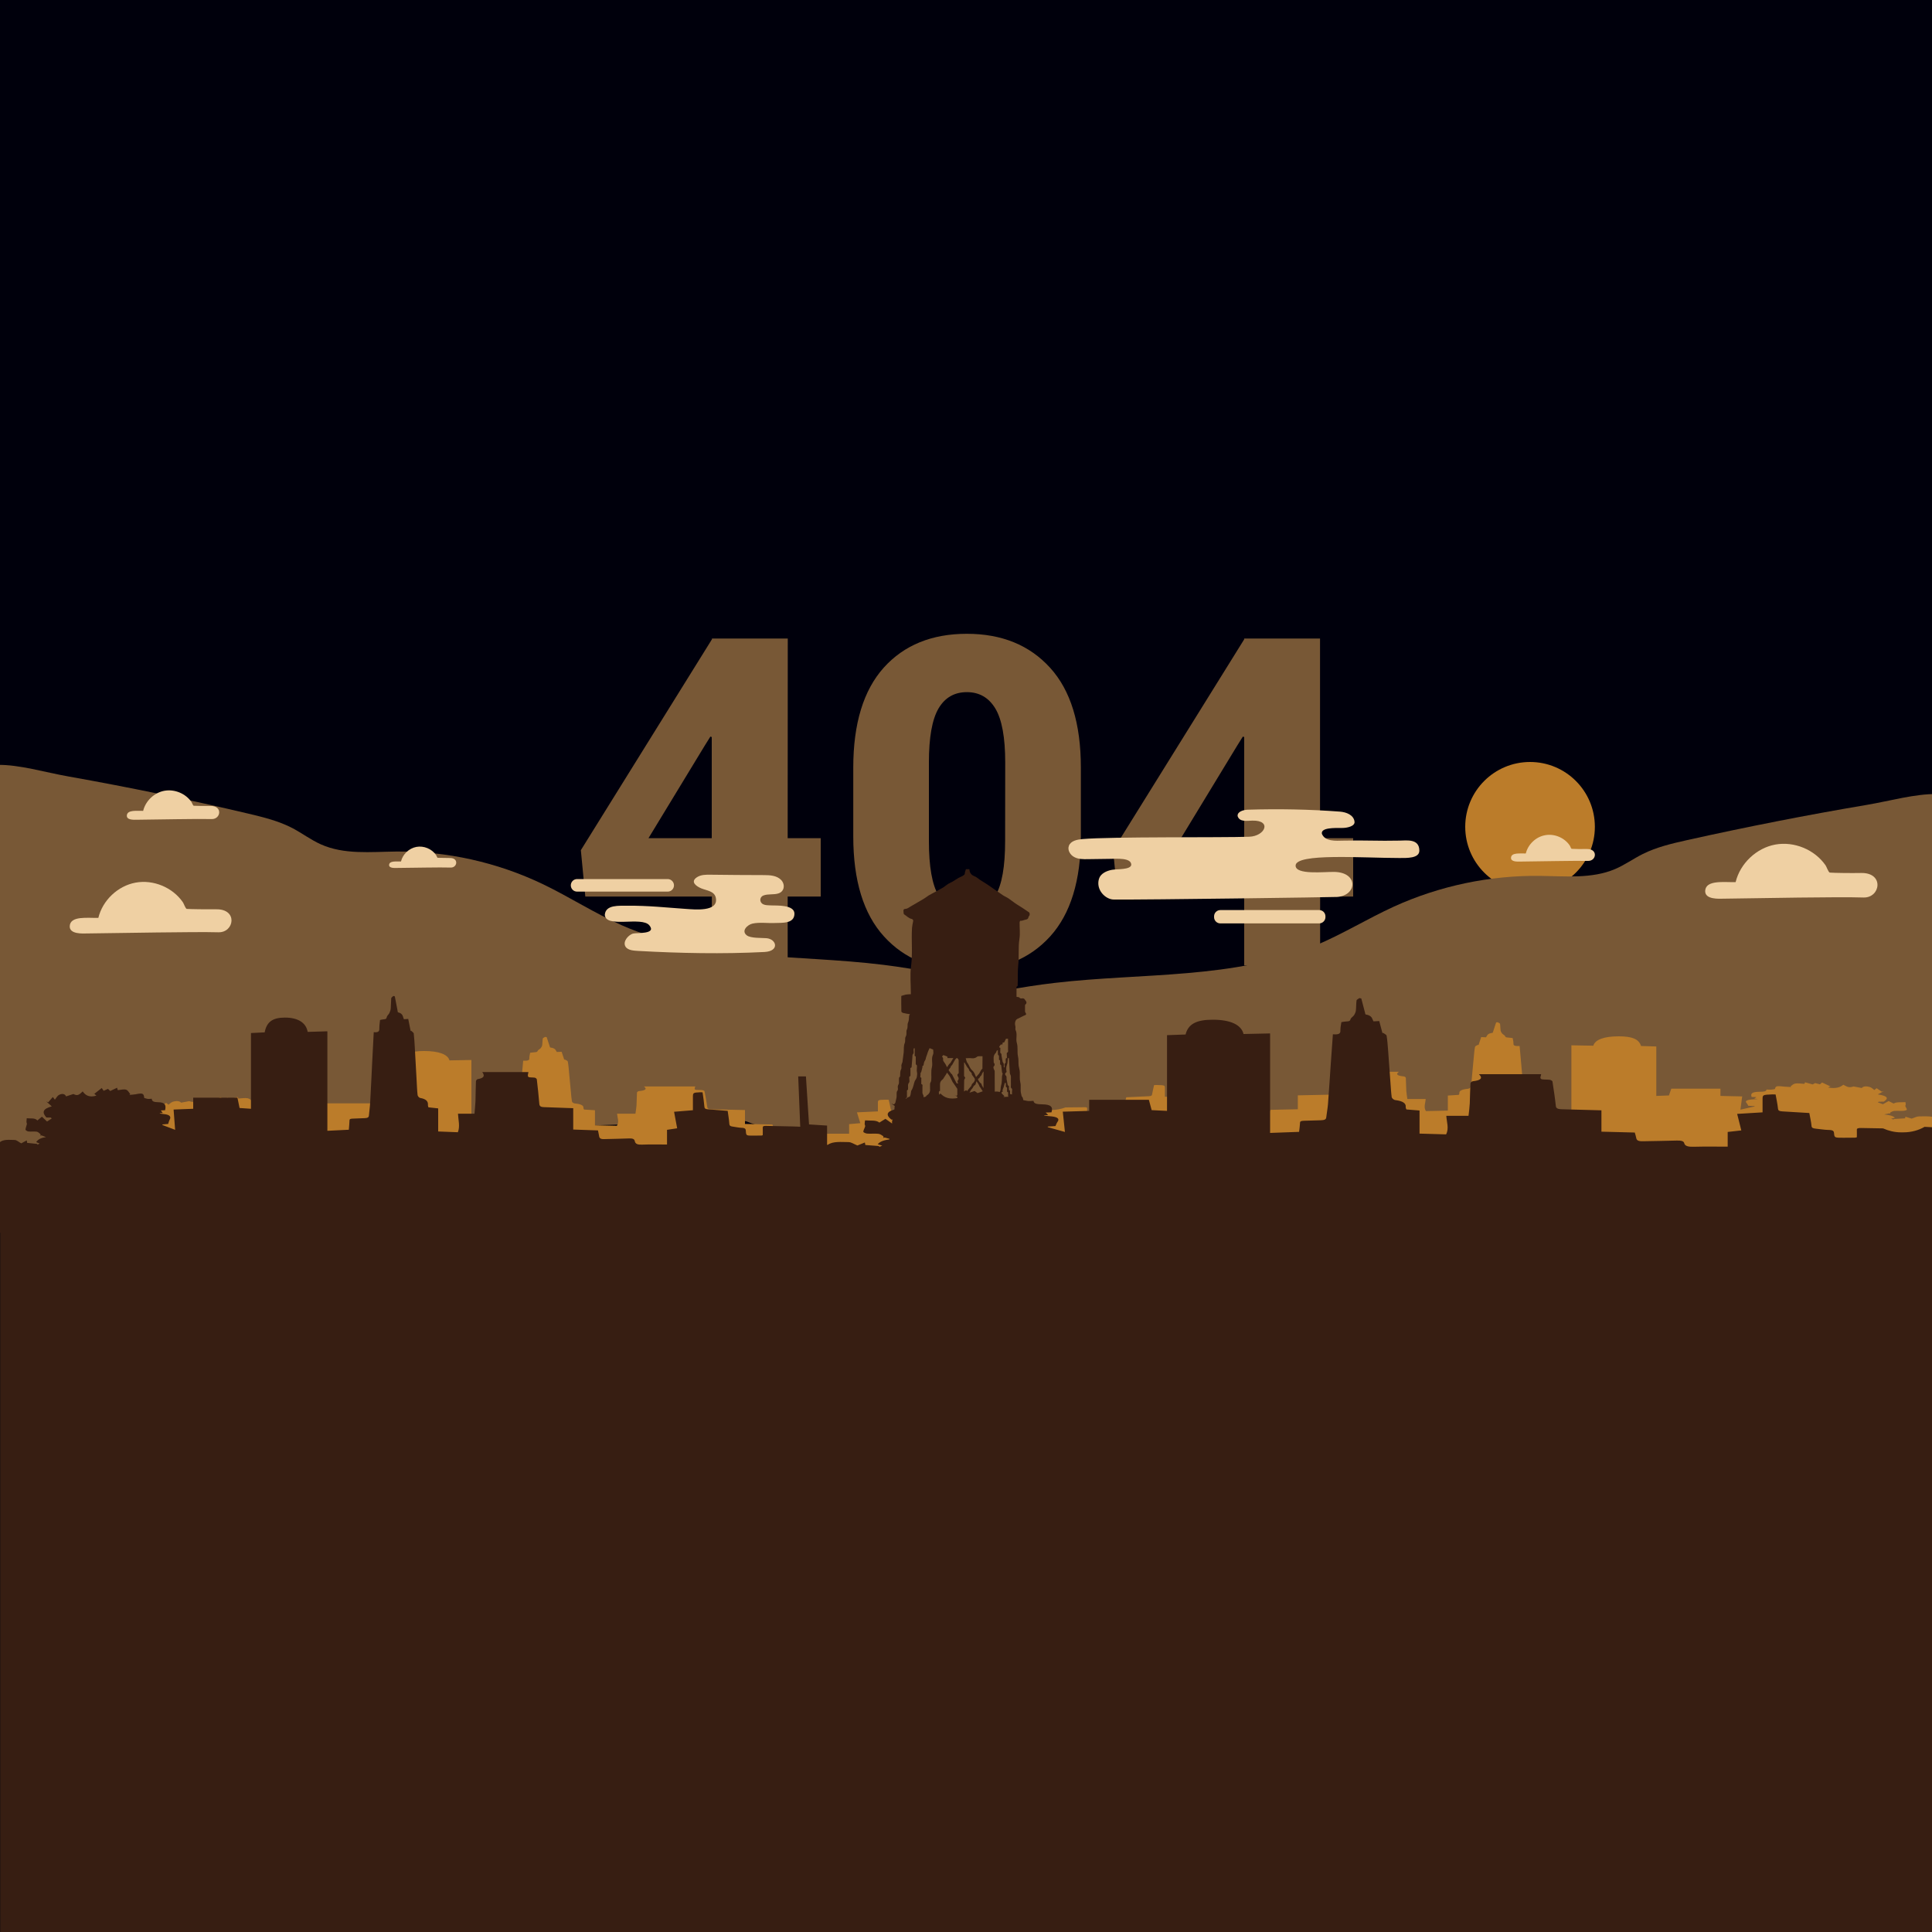 <?xml version="1.0" encoding="utf-8"?>
<!-- Generator: Adobe Illustrator 23.1.1, SVG Export Plug-In . SVG Version: 6.00 Build 0)  -->
<svg version="1.1" id="Layer_1" 
	xmlns="http://www.w3.org/2000/svg" 
	xmlns:xlink="http://www.w3.org/1999/xlink" x="0px" y="0px" viewBox="0 0 2000 2000" style="enable-background:new 0 0 2000 2000;" xml:space="preserve">
	<style type="text/css">
	.st0{fill:#C8AE7E;}
	.st1{fill:url(#sky_1_);}
	.st2{fill:#BB7C2A;}
	.st3{fill:#785836;}
	.st4{fill:#EFD0A3;}
	.st5{fill:#371E12;}
	</style>
	<g id="Sky">
		<rect x="0" y="-2.4" class="st0" width="2000.6" height="1252.2"/>
		<svg xmlns="http://www.w3.org/2000/svg" width="100%" height="100%">
			<linearGradient id="skyGradient" x1="0%" y1="0%" x2="0%" y2="100%">
				<stop stop-color="rgb(0,0,12)" offset="0%" id="zenith">
					<animate attributeName="stop-color" dur="60s" values="rgba(0,0,12,0);rgba(2,1,17,0);rgba(2,1,17,0);rgba(2,1,17,0);rgba(32,32,44,0.5);rgba(64,64,92,.8);rgb(74,73,105);rgb(117,122,191);rgb(130,173,219);rgb(148,197,248);rgb(183,234,255);rgb(144,223,254);rgb(87,193,235);rgb(45,145,194);rgb(36,115,171);rgb(30,82,142);rgb(30,82,142);rgb(21,66,119);rgba(22,60,82,0.8);rgba(7,27,38,.5);rgba(1,10,16,.3);rgba(9,4,1,0);rgba(0,0,12,0);rgba(0,0,12,0)" repeatCount="indefinite" />
					<animate attributeName="offset" dur="60s" values="0;.85;.6;.1;0;0;0;0;0;.01;0;0;0;0;0;0;0;0;0;0;.3,.5,.8,0" repeatCount="indefinite" />
				</stop>

				<stop stop-color="rgb(0,0,12)" offset="100%" id="horizon">
					<animate attributeName="stop-color" dur="60s" values="rgba(0,0,12,0);rgba(25,22,33,.3);rgba(32,32,44,.8);rgb(58,58,82);rgb(81,81,117);rgb(138,118,171);rgb(205,130,160);rgb(234,176,209);rgb(235,178,177);rgb(177,181,234);rgb(148,223,255);rgb(103,209,251);rgb(56,163,209);rgb(36,111,168);rgb(30,82,142);rgb(91,121,131);rgb(157,166,113);rgb(233,206,93);rgb(178,99,57);rgb(47,17,7);rgb(36,14,3);rgb(47,17,7);rgba(75,29,6,.4);rgba(21,8,0,0);rgba(0,0,12,0)" repeatCount="indefinite" />
				</stop>
			</linearGradient>
			<rect id="sky" x="0" y="0" width="100%" height="100%" style="fill:url(#skyGradient)" />
		</svg>
	</g>
	<g id="Sun">
		<circle class="st2" cx="1583.9" cy="855.9" r="67.1"/>

		<animateTransform accumulate="none" additive="replace" attributeName="transform" attributeType="xml" calcMode="linear" dur="40s" fill="remove" from="0 1000 1000" repeatCount="indefinite" restart="always" to="360 1000 1000" type="rotate">
		</animateTransform>
	</g>
	<g id="City">
		<path class="st3" d="M914.5,998.8c-91-11.2-186.4-3.8-270.7-40.9c-28.2-12.4-54.2-29.4-82-42.7c-47.2-22.6-99.4-34.2-151.6-33.7
		c-26.4,0.3-54,3.4-78.2-7.5c-10.2-4.6-19.2-11.4-29-16.6c-14.3-7.5-30.2-11.4-45.8-15.1c-61.8-14.6-123.9-27.4-186.3-38.5
		c-24.9-4.4-50.9-12.4-73.6-12l1.1,396.8c5.5,0.8,34.9-3.6,63.5-4.5c764.6-24.8,717.1-31.3,1086.7-18
		c69.9,2.5,117.6-29.6,179.2-63.5C1187.7,1079,1055.5,1016.2,914.5,998.8z"/>
		<path class="st3" d="M1091.8,1017.5c90.6-10.6,185.6-3.6,269.6-38.6c28.1-11.7,54-27.8,81.6-40.4c47-21.4,99-32.4,150.9-31.8
		c26.3,0.3,53.8,3.2,77.9-7c10.1-4.3,19.1-10.8,28.9-15.7c14.3-7.1,30-10.8,45.7-14.3c61.5-13.7,123.4-25.9,185.6-36.4
		c24.8-4.2,50.6-11.7,73.3-11.3l-1.1,374.9c-5.5,0.8-34.8-3.4-63.3-4.3c-761.4-23.4-714.1-29.6-1082.1-17
		c-69.6,2.4-117.1-28-178.5-60C819.8,1093.2,951.5,1033.9,1091.8,1017.5z"/>
		<g>
			<g>
				<path class="st3" d="M815.4,867.7h34.2v60.4h-34.2v71.3h-78.5v-71.3h-131l-4.6-48L737,661.8V661h78.5L815.4,867.7L815.4,867.7z
				 M671.3,867.7h65.5V763l-1.4-0.5l-6,9.6L671.3,867.7z"/>
				<path class="st3" d="M1118.9,865.8c0,45.7-10.6,80.2-31.8,103.6c-21.2,23.3-49.8,35-85.8,35c-36.2,0-65-11.6-86.2-35
				c-21.2-23.3-31.8-57.8-31.8-103.6v-71.1c0-45.7,10.6-80.2,31.6-103.6c21-23.3,49.7-35,86-35c36.1,0,64.8,11.7,86.1,35.1
				c21.3,23.4,31.9,57.8,31.9,103.4L1118.9,865.8L1118.9,865.8z M1040.6,789.3c0-25.8-3.4-44.4-10.2-55.8c-6.8-11.3-16.6-17-29.5-17
				c-13,0-22.8,5.7-29.4,17c-6.6,11.3-9.9,29.9-9.9,55.8v81.4c0,26.3,3.3,45.2,10,56.4c6.7,11.2,16.6,16.8,29.7,16.8
				c12.8,0,22.6-5.6,29.2-16.8c6.7-11.2,10-30.1,10-56.4L1040.6,789.3L1040.6,789.3z"/>
				<path class="st3" d="M1366.6,867.7h34.2v60.4h-34.2v71.3H1288v-71.3h-131.1l-4.6-48L1288,661.8V661h78.5V867.7z M1222.5,867.7
				h65.5V763l-1.4-0.5l-6,9.6L1222.5,867.7z"/>
			</g>
		</g>
		<g>
			<g>
				<path class="st2" d="M2004.3,1157.5c-4.6-2.5-11.7-1.8-17.8-1.8c-2.4,0-4.7,1.4-7.6,2.3c-1.9-0.6-3.9-1.3-6.4-2
				c-0.2,0.7-0.3,1.3-0.4,1.7c-4.2,0.3-8,0.5-11.8,0.7c0,0.2,0,0.4,0.1,0.6c-0.8-0.3-1.6-0.5-2.7-0.9c1.4-0.3,2.5-0.6,3.9-1
				c-1.9-1.9-5.5-2.9-11.2-3.4c1.8-0.4,3.6-0.8,5.4-1.2c0.3,0.1,0.6,0.3,0.9,0.4c0.1-0.5-0.2-1,0.4-1.4c1.1-0.6,2.5-1.4,4.1-1.5
				c3.1-0.2,6.4,0.1,9.5-0.1c1.3-0.1,3.3-0.8,3.3-1.2c-0.1-1.2-1.2-2.4-1.6-3.7c-0.2-0.5,0.4-1.1,0.4-1.6c0-0.8-0.2-1.6-0.3-2.5
				c-4.6,0.4-9.4-0.4-12.2,1.5c-1.7-0.9-3.3-1.7-5.2-2.6c-1.8,1-3.5,2-5.9,3.3c-1.9-0.7-3.6-1.4-5.3-2c0.3-0.2,0.6-0.4,0.9-0.6
				c1.7,0,3.4-0.1,5.3-0.1c5.5-3.6,3.8-5.9-6.2-7.5c2.1-1.1,4.2-2.2,6.3-3.4l-2.2,0.6c-1.7-1.1-3.4-2.3-5.3-3.6
				c-1,0.8-1.7,1.3-2.4,1.9c-1.7-1.2-2.6-2.5-4.9-3.2c-2.7-0.8-6.6-1-8.1,1.1c-2.9-0.5-5.5-1-8.4-1.6c-4.2,1.3-5.9,1-10.7-1.8
				c-3.1,2.6-7.4,4.3-15.8,2.9c1.6-0.8,2.8-1.4,3.9-2c-0.6,0.2-1.1,0.5-1.7,0.7c-2.9-1.3-5.8-2.7-8.4-3.9c-0.3,0.3-1.1,1-2.2,1.9
				c-1.8-0.5-3.3-0.9-5-1.3c-0.7,0.4-1.5,0.8-2.5,1.4c-2.5-0.7-5-1.4-7.9-2.2c-0.3,0.6-0.5,1.2-0.7,1.6c-3.3-0.2-7-0.8-9.5-0.3
				c-2.3,0.4-3.3,1.9-4.9,3c0.3,0.2,0.6,0.4,0.9,0.6c-2.4-0.1-4.8-0.2-7-0.4c-8.3-1-9.4-0.7-10,2.5c-1.4,0.2-2.7,0.6-4.1,0.6
				c-1.3,0.1-2.8-0.1-4.6-0.1c-0.2,2-2.9,2.3-7.4,2.3c-7.4,0.1-9.5,1.7-8,5.4c1.5,0,3,0.1,4.9,0.1c-0.7,0.6-1.4,1.1-2.2,1.7
				c1.2,0.1,2.4,0.1,3.7,0.2c-0.4,0.1-0.5,0.2-0.7,0.2c-2,0.1-4.1,0.2-6,0.4c-5.2,0.5-6.8,1.8-4.9,3.7c0.8,0.8,1.1,1.8,1.7,2.8
				c1.5,0.1,4,0.2,6.5,0.3c0,0.1,0.1,0.3,0.1,0.4c-4.9,1.1-9.8,2.2-14.7,3.3c0.6-4.5,1.2-9,1.8-13.7c-7.7-0.2-14.9-0.3-22.5-0.5
				v-7.5h-50.9c-0.8,2.2-1.6,4.5-2.4,7c-4.2,0.2-8.4,0.3-13.1,0.5v-51.2c-5.6-0.2-10.8-0.3-15.8-0.5c-2.2-7.1-9.1-10-23.2-10
				c-15,0-24.4,3.4-26.2,9.7c-7.2-0.1-14.4-0.3-22.7-0.4v67.3c-9.2-0.3-17.3-0.5-24.7-0.7c-0.3-2.3-0.7-4.3-0.8-6.3
				c-0.1-1-1.3-1.2-3.6-1.2c-4.7-0.1-9.5-0.3-14.2-0.3c-3.2,0-4.4-0.6-4.6-1.8c-0.4-3-1.2-5.9-1.5-8.9c-0.9-9.1-1.6-18.1-2.4-27.2
				c-0.6-6.7-1.2-13.3-1.8-20.2c-6.8,0.4-6.4-1.3-6.4-3.1c0-1.7-0.5-3.4-0.8-5.1c-1.7-0.2-3-0.4-4.4-0.5c-2.7-0.1-3.1-0.6-3.5-1.6
				c-0.4-0.9-2.2-1.7-3-2.6c-0.8-1-1.4-2.1-1.6-3.2c-0.3-2.3-0.2-4.6-0.6-6.9c-0.1-0.5-1.6-1.1-2.4-1.6c-0.5,0.1-1.1,0.2-1.6,0.2
				c-1,3.1-2.1,6.3-3.1,9.4c-0.2,0.5-0.2,1.3-0.8,1.4c-5.6,0.8-5.2,2.8-6.6,4.6c-1.6-0.1-3.1-0.1-5-0.2c-0.9,2.7-1.8,5.5-2.7,8.2
				c-0.2-0.1-0.4-0.1-0.6-0.2c-1,0.6-2.8,1.2-3,1.9c-0.7,3.1-0.9,6.3-1.2,9.4c-0.7,7.5-1.4,14.9-2.1,22.4c-0.3,3.3-0.5,6.5-1.1,9.8
				c-0.1,0.7-1.6,1.9-3,2c-6.6,0.6-9.2,2.2-8.9,4.7c0.1,0.5-0.4,1.1-0.6,1.6c-3.6,0.2-7,0.4-11.3,0.7v15.6c-8,0.2-15,0.3-22.7,0.5
				c-2.6-4.1-0.5-8.3-0.2-12.5h-19c-0.4-2.9-0.9-5.6-1.1-8.4c-0.3-4.5-0.2-9-0.5-13.5c0-0.5-1.1-1.4-2-1.5c-6.3-0.6-9-1.9-5.2-4.8
				H1395l0,0c0.1,1.1,1.3,2.4,0.1,3.2c-0.8,0.6-4.9,0.3-7.4,0.6c-1,0.1-2.2,0.7-2.3,1.1c-1.1,5.5-2.1,11.1-2.9,16.6
				c-0.2,1.4-1.3,2.1-5.2,2.2c-11.1,0.2-22.2,0.4-33.8,0.7v14.4c-9.8,0.2-19,0.4-28.4,0.6c-0.5,1.3-1,2.6-1.3,3.8
				c-0.4,1.5-2,2.1-6.1,2.1c-9.5-0.2-19-0.2-28.5-0.4c-3.6-0.1-5.9,0.3-6.3,1.7c-0.6,2.1-3.5,2.5-8.7,2.4
				c-9.3-0.2-18.7-0.1-28.5-0.1v-9.9c-4-0.4-7.7-0.7-11.6-1c1.2-3.7,2.3-7.3,3.5-11.2c-7.1-0.3-14.1-0.7-21.7-1c0-2.9,0-5.7,0-8.6
				c0-3.3,0-3.3-8.5-3.5c-0.8,0-1.6,0-2.7,0.1c-0.7,3.3-1.6,6.5-2.1,9.8c-0.2,1.1-0.9,1.6-3.6,1.7c-7.5,0.3-15,0.7-23.1,1.1
				c-0.7,3-1.5,5.9-1.9,8.8c-0.1,1.1-1.1,1.6-3.6,1.8c-3.5,0.3-7.1,0.8-10.6,0.8c-4.4,0-4.8,1-4.9,2.2c-0.3,3.1-0.4,3.1-8.1,3.1
				c-3.3,0-6.7,0-10,0c-0.3,0-0.6-0.1-1.4-0.2c0-1.6-0.1-3.3,0-5c0.1-1-1-1.3-3.4-1.2c-6.3,0.1-12.6,0.2-18.9,0.2
				c-4.7,1.7-9.9,2.7-15.2,2.7h-2.2c-6.8,0-13-1.4-18.1-3.7c-5.5,0.2-10.9,0.4-16.3,0.6v72.4h954.1v-60.9
				C2005.2,1157.5,2004.4,1157.6,2004.3,1157.5z"/>
			</g>
		</g>
		<g>
			<g>
				<path class="st2" d="M110.4,1172.7c4.6-2.5,11.7-1.8,17.8-1.8c2.4,0,4.7,1.4,7.6,2.3c1.9-0.6,3.9-1.3,6.4-2
				c0.2,0.7,0.3,1.3,0.4,1.7c4.2,0.3,8,0.5,11.8,0.7c0,0.2,0,0.4-0.1,0.6c0.8-0.3,1.6-0.5,2.7-0.9c-1.4-0.3-2.5-0.6-3.9-1
				c1.9-1.9,5.5-2.9,11.2-3.4c-1.8-0.4-3.6-0.8-5.4-1.2c-0.3,0.1-0.6,0.3-0.9,0.4c-0.1-0.5,0.2-1-0.4-1.4c-1.1-0.6-2.5-1.4-4.1-1.5
				c-3.1-0.2-6.4,0.1-9.5-0.1c-1.3-0.1-3.3-0.8-3.3-1.2c0.1-1.2,1.2-2.4,1.6-3.7c0.2-0.5-0.4-1.1-0.4-1.6c0-0.8,0.2-1.6,0.3-2.5
				c4.6,0.4,9.4-0.4,12.2,1.5c1.7-0.9,3.3-1.7,5.2-2.6c1.8,1,3.5,2,5.9,3.3c1.9-0.7,3.6-1.4,5.3-2c-0.3-0.2-0.6-0.4-0.9-0.6
				c-1.7,0-3.4-0.1-5.3-0.1c-5.5-3.6-3.8-5.9,6.2-7.5c-2.1-1.1-4.2-2.2-6.3-3.4l2.2,0.6c1.7-1.1,3.4-2.3,5.3-3.6
				c1,0.8,1.7,1.3,2.4,1.9c1.7-1.2,2.6-2.5,4.9-3.2c2.7-0.8,6.6-1,8.1,1.1c2.9-0.5,5.5-1,8.4-1.6c4.2,1.3,5.9,1,10.7-1.8
				c3.1,2.6,7.4,4.3,15.8,2.9c-1.6-0.8-2.8-1.4-3.9-2c0.6,0.2,1.1,0.5,1.7,0.7c2.9-1.3,5.8-2.7,8.4-3.9c0.3,0.3,1.1,1,2.2,1.9
				c1.8-0.5,3.3-0.9,5-1.3c0.7,0.4,1.5,0.8,2.5,1.4c2.5-0.7,5-1.4,7.9-2.2c0.3,0.6,0.5,1.2,0.7,1.6c3.3-0.2,7-0.8,9.5-0.3
				c2.3,0.4,3.3,1.9,4.9,3c-0.3,0.2-0.6,0.4-0.9,0.6c2.4-0.1,4.8-0.2,7-0.4c8.3-1,9.4-0.7,10,2.5c1.4,0.2,2.7,0.6,4.1,0.6
				c1.3,0.1,2.8-0.1,4.6-0.1c0.2,2,2.9,2.3,7.4,2.3c7.4,0.1,9.5,1.7,8,5.4c-1.5,0-3,0.1-4.9,0.1c0.7,0.6,1.4,1.1,2.2,1.7
				c-1.2,0.1-2.4,0.1-3.7,0.2c0.4,0.1,0.5,0.2,0.7,0.2c2,0.1,4.1,0.2,6,0.4c5.2,0.5,6.8,1.8,4.9,3.7c-0.8,0.8-1.1,1.8-1.7,2.8
				c-1.5,0.1-4,0.2-6.5,0.3c0,0.1-0.1,0.3-0.1,0.4c4.9,1.1,9.8,2.2,14.7,3.3c-0.6-4.5-1.2-9-1.8-13.7c7.7-0.2,14.9-0.3,22.5-0.5
				v-7.5h50.9c0.8,2.2,1.6,4.5,2.4,7c4.2,0.2,8.4,0.3,13.1,0.5v-51.2c5.6-0.2,10.8-0.3,15.8-0.5c2.2-7.1,9.1-10,23.2-10
				c15,0,24.4,3.4,26.2,9.7c7.2-0.1,14.4-0.3,22.7-0.4v67.3c9.2-0.3,17.3-0.5,24.7-0.7c0.3-2.3,0.7-4.3,0.8-6.3
				c0.1-1,1.3-1.2,3.6-1.2c4.7-0.1,9.5-0.3,14.2-0.3c3.2,0,4.4-0.6,4.6-1.8c0.4-3,1.2-5.9,1.5-8.9c0.9-9.1,1.6-18.1,2.4-27.2
				c0.6-6.7,1.2-13.3,1.8-20.2c6.8,0.4,6.4-1.3,6.4-3.1c0-1.7,0.5-3.4,0.8-5.1c1.7-0.2,3-0.4,4.4-0.5c2.7-0.1,3.1-0.6,3.5-1.6
				c0.4-0.9,2.2-1.7,3-2.6c0.8-1,1.4-2.1,1.6-3.2c0.3-2.3,0.2-4.6,0.6-6.9c0.1-0.5,1.6-1.1,2.4-1.6c0.5,0.1,1.1,0.2,1.6,0.2
				c1,3.1,2.1,6.3,3.1,9.4c0.2,0.5,0.2,1.3,0.8,1.4c5.6,0.8,5.2,2.8,6.6,4.6c1.6-0.1,3.1-0.1,5-0.2c0.9,2.7,1.8,5.5,2.7,8.2
				c0.2-0.1,0.4-0.1,0.6-0.2c1,0.6,2.8,1.2,3,1.9c0.7,3.1,0.9,6.3,1.2,9.4c0.7,7.5,1.4,14.9,2.1,22.4c0.3,3.3,0.5,6.5,1.1,9.8
				c0.1,0.7,1.6,1.9,3,2c6.6,0.6,9.2,2.2,8.9,4.7c-0.1,0.5,0.4,1.1,0.6,1.6c3.6,0.2,7,0.4,11.3,0.7v15.6c8,0.2,15,0.3,22.7,0.5
				c2.6-4.1,0.5-8.3,0.2-12.5h19c0.4-2.9,0.9-5.6,1.1-8.4c0.3-4.5,0.2-9,0.5-13.5c0-0.5,1.1-1.4,2-1.5c6.3-0.6,9-1.9,5.2-4.8h53.1
				l0,0c-0.1,1.1-1.3,2.4-0.1,3.2c0.8,0.6,4.9,0.3,7.4,0.6c1,0.1,2.2,0.7,2.3,1.1c1.1,5.5,2.1,11.1,2.9,16.6
				c0.2,1.4,1.3,2.1,5.2,2.2c11.1,0.2,22.2,0.4,33.8,0.7v14.4c9.8,0.2,19,0.4,28.4,0.6c0.5,1.3,1,2.6,1.3,3.8c0.4,1.5,2,2.1,6.1,2.1
				c9.5-0.2,19-0.2,28.5-0.4c3.6-0.1,5.9,0.3,6.3,1.7c0.6,2.1,3.5,2.5,8.7,2.4c9.3-0.2,18.7-0.1,28.5-0.1v-9.9c4-0.4,7.7-0.7,11.6-1
				c-1.2-3.7-2.3-7.3-3.5-11.2c7.1-0.3,14.1-0.7,21.7-1c0-2.9,0-5.7,0-8.6c0-3.3,0-3.3,8.5-3.5c0.8,0,1.6,0,2.7,0.1
				c0.7,3.3,1.6,6.5,2.1,9.8c0.2,1.1,0.9,1.6,3.6,1.7c7.5,0.3,15,0.7,23.1,1.1c0.7,3,1.5,5.9,1.9,8.8c0.1,1.1,1.1,1.6,3.6,1.8
				c3.5,0.3,7.1,0.8,10.6,0.8c4.4,0,4.8,1,4.9,2.2c0.3,3.1,0.4,3.1,8.1,3.1c3.3,0,6.7,0,10,0c0.3,0,0.6-0.1,1.4-0.2
				c0-1.6,0.1-3.3,0-5c-0.1-1,1-1.3,3.4-1.2c6.3,0.1,12.6,0.2,18.9,0.2c4.7,1.7,9.9,2.7,15.2,2.7h2.2c6.8,0,13-1.4,18.1-3.7
				c5.5,0.2,10.9,0.4,16.3,0.6v72.4H109v-60.9C109.5,1172.8,110.2,1172.8,110.4,1172.7z"/>
			</g>
		</g>
	</g>
	<g id="Clouds">
		<g>
			<path class="st4" d="M141.7,848.6c-2.8,0-10.7,0.6-10.4-4.4c0.4-6.1,10.4-4.7,16.9-4.8c2.5-10.4,11.5-18.9,22-20.8
			c10.5-1.9,21.9,2.8,28,11.6c0.6,0.9,1.4,3.3,2.2,3.9c2.8,0.2,12.1,0.3,17.5,0.2c12.9-0.2,10.7,13.8,1.3,13.6
			C205,847.5,162.8,848.4,141.7,848.6z"/>
			<path class="st4" d="M410.4,898.5c-2,0-7.8,0.4-7.6-3.2c0.3-4.4,7.5-3.4,12.3-3.5c1.8-7.5,8.3-13.7,16-15.1
			c7.6-1.4,15.9,2,20.3,8.4c0.4,0.6,1,2.4,1.6,2.9c2,0.1,8.8,0.2,12.7,0.2c9.4-0.2,7.8,10,1,9.9
			C456.3,897.7,425.7,898.4,410.4,898.5z"/>
			<path class="st4" d="M1573.7,891.9c-2.5,0-9.8,0.5-9.5-4c0.3-5.6,9.4-4.2,15.3-4.4c2.3-9.4,10.4-17.2,20-18.9
			c9.5-1.8,19.9,2.5,25.4,10.5c0.6,0.8,1.2,3,2,3.6c2.5,0.2,11,0.3,15.9,0.2c11.7-0.2,9.8,12.5,1.2,12.3
			C1631.1,890.9,1592.9,891.7,1573.7,891.9z"/>
			<path class="st4" d="M90.5,966.3c-4.9,0.1-18.8,1-18.3-7.7c0.6-10.7,18.2-8.2,29.6-8.4c4.4-18.2,20.1-33.1,38.5-36.5
			s38.4,4.9,49,20.3c1.1,1.6,2.4,5.9,3.9,6.9c4.9,0.3,21.3,0.5,30.6,0.4c22.7-0.4,18.8,24.2,2.3,23.8
			C201.3,964.4,127.5,965.9,90.5,966.3z"/>
			<path class="st4" d="M1784.7,930.3c-5.2,0.1-20,1.1-19.5-8.2c0.7-11.4,19.4-8.7,31.5-8.9c4.7-19.4,21.5-35.3,41-38.9
			c19.6-3.6,40.9,5.2,52.2,21.6c1.1,1.7,2.5,6.3,4.2,7.4c5.2,0.4,22.7,0.6,32.6,0.4c24.1-0.4,20,25.8,2.5,25.4
			C1902.8,928.2,1824.1,929.8,1784.7,930.3z"/>
			<path class="st4" d="M650.3,937.6c-9.4,0.1-23.4-1.3-24.2,9.4c0.8,14.3,38.2,1.3,46.1,10.9c7.9,9.6-13.6,7.4-17.2,8.6
			c-4.7,1.6-10.6,8.2-7.5,13.4c2.5,4.1,9.1,4.2,13.2,4.5c43.4,2.4,87.2,3.3,130.6,1.1c16-0.8,12.7-13.5,2-14.3
			c-4.9-0.4-16.1,0.2-20.2-2.9c-6.2-4.7,0.8-11.1,5.9-12.2c7.4-1.6,15.2-0.3,22.8-0.6c7.9-0.3,20.6,0.9,20.6-9.7
			c0-9.4-18.8-8.3-23.2-8.5c-3.2-0.2-8.3,0.2-10.7-2.3c-2.5-2.6-1.6-6.7,1.8-8c5-1.9,10.7-0.5,15.7-2.2c6.4-2.2,6.8-9.7,2.5-14
			c-4.5-4.5-11.4-4.9-17.4-4.9c-18.5,0-37-0.2-55.4-0.4c-4.7-0.1-10.1-0.1-14.2,2.6c-7.5,4.9-0.3,9.6,4.6,11.6
			c5.4,2.2,13.4,2.7,14.9,9.6c3.2,15.1-22.6,12.1-30.9,11.6C690.3,939.5,670.2,937.4,650.3,937.6z"/>
			<path class="st4" d="M1120.5,868.6c-5.5,0.5-12.1,1.8-14,7c-1.7,4.5,1.5,9.6,5.7,11.7c4.2,2.2,9.2,2.2,14,2.1
			c7.4-0.1,14.8-0.2,22.2-0.3c7.8-0.1,22.7-1.4,22.7,6.2c-0.8,5.1-14,4.2-19.8,5.1c-5.8,1-12.1,3.9-13.7,9.5
			c-3.3,11.5,7,21.3,15.4,21.3c34.7,0.3,227.1-2.4,231.3-2.7c20.7-1.6,22.1-25.4-3-25.9c-10.4-0.2-40.1,3.3-40.1-6.5
			c0-13.2,69.3-7.9,107.4-7.9c7.7,0,20.7,0.5,20.7-7.6c0-12.7-13.2-10.5-20.7-10.4c-21.6,0.5-35.6-0.5-57.3,0
			c-8.8,0.2-19.6,1.1-22.9-7.1c-1.1-6.5,13-6,21.3-6c4.4,0,13.1-1.6,12.5-6.5c-0.8-7-8.6-9.9-15-10.4c-31.8-2.4-63.8-3-95.7-2
			c-4.6,0.2-10.9,2.1-10.3,6.7c2.1,6.3,9.6,4.7,15.2,4.6c20.5-0.5,13.4,16.1-3.3,16.7C1264.9,867.2,1149.7,866,1120.5,868.6z"/>
			<path class="st4" d="M1365.6,955.9h-102.3c-3.6,0-6.5-2.9-6.5-6.5v-0.8c0-3.6,2.9-6.5,6.5-6.5h102.3c3.6,0,6.5,2.9,6.5,6.5v0.8
			C1372.1,952.9,1369.2,955.9,1365.6,955.9z"/>
			<path class="st4" d="M691.2,910h-93.8c-3.6,0-6.5,2.9-6.5,6.5l0,0c0,3.6,2.9,6.5,6.5,6.5h93.8c3.6,0,6.5-2.9,6.5-6.5l0,0
			C697.7,913,694.8,910,691.2,910z"/>
		</g>

		<animateTransform accumulate="none" additive="replace" attributeName="transform" begin="-1s" calcMode="linear" dur="60s" fill="remove" from="2000 80" repeatCount="indefinite" restart="always" to="-2000 80" type="translate">
		</animateTransform>
	</g>
	<g id="Brown">
		<g>
			<g>
				<path class="st5" d="M856.9,1185.1c5.5-3.9,14.1-2.8,21.5-2.8c2.9,0,5.8,2.2,9.2,3.5c2.4-1,4.7-1.9,7.7-3.1
				c0.2,1.1,0.4,2,0.5,2.6c5.1,0.4,9.7,0.8,14.3,1.1c0,0.3-0.1,0.6-0.1,0.9c1-0.4,2-0.8,3.3-1.3c-1.7-0.5-3.1-1-4.7-1.5
				c2.4-2.9,6.7-4.4,13.6-5.2c-2.2-0.6-4.4-1.2-6.5-1.8c-0.4,0.2-0.7,0.4-1.1,0.6c-0.1-0.7,0.2-1.6-0.5-2.1c-1.3-0.9-3-2.1-4.9-2.3
				c-3.7-0.4-7.7,0.1-11.5-0.2c-1.6-0.1-4-1.3-4-1.9c0.1-1.9,1.4-3.7,1.9-5.6c0.2-0.8-0.5-1.6-0.5-2.4c0-1.2,0.2-2.4,0.4-3.8
				c5.6,0.5,11.4-0.6,14.8,2.3c2.1-1.3,4.1-2.5,6.3-3.9c2.2,1.6,4.3,3,7.1,5c2.3-1.1,4.4-2.1,6.5-3.1c-0.4-0.3-0.7-0.6-1.1-1
				c-2.1,0-4.1-0.1-6.4-0.1c-6.7-5.6-4.6-9,7.5-11.5c-2.6-1.7-5.1-3.4-7.6-5.1l2.7,0.9c2-1.7,4.1-3.5,6.5-5.5c1.2,1.2,2,2,2.9,2.8
				c2-1.8,3.2-3.9,6-5c3.3-1.2,8-1.6,9.8,1.6c3.5-0.8,6.7-1.6,10.2-2.5c5.1,1.9,7.2,1.6,12.9-2.7c3.8,4,8.9,6.6,19.1,4.4
				c-1.9-1.2-3.3-2.2-4.8-3.1c0.7,0.4,1.4,0.7,2.1,1.1c3.5-2,7-4.1,10.2-5.9c0.4,0.4,1.3,1.5,2.6,2.9c2.2-0.7,4-1.3,6.1-2
				c0.9,0.6,1.8,1.3,3.1,2.2c3-1.1,6-2.2,9.5-3.4c0.3,1,0.7,1.8,0.9,2.5c4-0.2,8.5-1.2,11.5-0.5c2.8,0.6,4,3,5.9,4.5
				c-0.4,0.3-0.7,0.6-1.1,0.9c2.9-0.2,5.8-0.2,8.5-0.6c10-1.5,11.4-1.1,12.1,3.8c1.7,0.3,3.3,0.8,5,1c1.6,0.1,3.4-0.1,5.6-0.2
				c0.2,3,3.6,3.5,8.9,3.6c9,0.1,11.5,2.5,9.7,8.3c-1.8,0.1-3.7,0.1-6,0.2c0.9,0.9,1.7,1.7,2.6,2.6c-1.5,0.1-2.9,0.2-4.5,0.3
				c0.5,0.2,0.6,0.4,0.9,0.4c2.4,0.2,4.9,0.4,7.3,0.7c6.3,0.7,8.2,2.7,5.9,5.7c-1,1.3-1.3,2.7-2.1,4.3c-1.9,0.1-4.9,0.3-7.9,0.5
				c0,0.2-0.1,0.4-0.1,0.6c6,1.7,11.9,3.3,17.8,5c-0.7-6.9-1.4-13.8-2.2-21c9.4-0.3,18.1-0.5,27.3-0.8v-11.5h61.8
				c0.9,3.3,1.9,6.9,2.9,10.7c5.1,0.3,10.2,0.5,15.9,0.8v-78.4c6.8-0.3,13.1-0.5,19.2-0.7c2.7-10.8,11.1-15.3,28.2-15.3
				c18.2,0,29.5,5.2,31.8,14.8c8.7-0.2,17.5-0.4,27.5-0.6v103c11.1-0.4,20.9-0.8,30-1.1c0.4-3.5,0.9-6.6,1-9.6
				c0.1-1.6,1.6-1.8,4.3-1.9c5.8-0.1,11.5-0.4,17.2-0.5c3.9-0.1,5.4-1,5.6-2.8c0.5-4.5,1.4-9,1.8-13.6c1.1-13.9,1.9-27.8,2.9-41.7
				c0.7-10.2,1.4-20.4,2.2-30.9c8.2,0.7,7.8-2,7.8-4.7c0-2.6,0.6-5.2,1-7.9c2-0.3,3.6-0.7,5.3-0.7c3.3-0.1,3.8-0.9,4.2-2.4
				c0.4-1.4,2.7-2.7,3.6-4.1c1-1.6,1.7-3.2,1.9-4.8c0.4-3.5,0.2-7,0.7-10.5c0.1-0.8,1.9-1.6,2.9-2.4c0.7,0.1,1.3,0.2,2,0.4
				c1.3,4.8,2.5,9.6,3.8,14.5c0.2,0.7,0.2,2,0.9,2.1c6.8,1.2,6.3,4.3,7.9,7.1c2-0.1,3.8-0.2,6-0.3c1.1,4.2,2.2,8.4,3.3,12.5
				c0.2-0.1,0.5-0.2,0.7-0.3c1.3,1,3.4,1.9,3.6,2.9c0.8,4.8,1.1,9.6,1.5,14.4c0.9,11.4,1.7,22.9,2.5,34.3c0.4,5,0.6,10,1.3,15
				c0.2,1.1,2,2.8,3.7,3c8,1,11.2,3.4,10.8,7.2c-0.1,0.8,0.4,1.7,0.7,2.5c4.3,0.3,8.5,0.7,13.6,1.1v23.9c9.7,0.3,18.2,0.5,27.5,0.8
				c3.2-6.3,0.6-12.7,0.2-19.2h23c0.5-4.4,1.1-8.6,1.3-12.8c0.3-6.9,0.3-13.8,0.7-20.7c0-0.8,1.3-2.2,2.5-2.3
				c7.6-0.9,10.9-2.8,6.3-7.3h64.4l0,0c-0.1,1.7-1.6,3.7-0.1,4.9c1,0.9,6,0.5,9,0.9c1.2,0.2,2.7,1.1,2.8,1.7
				c1.3,8.5,2.6,17,3.5,25.4c0.2,2.2,1.6,3.3,6.3,3.4c13.4,0.3,26.9,0.7,40.9,1.1v22.1c11.8,0.3,23.1,0.6,34.5,0.9
				c0.6,2,1.2,3.9,1.6,5.9c0.4,2.3,2.4,3.3,7.4,3.1c11.5-0.3,23.1-0.3,34.6-0.7c4.4-0.1,7.1,0.5,7.6,2.7c0.8,3.2,4.3,3.9,10.5,3.7
				c11.3-0.3,22.6-0.1,34.5-0.1v-15.2c4.9-0.6,9.3-1.1,14.1-1.6c-1.4-5.6-2.8-11.2-4.3-17.1c8.6-0.5,17.1-1,26.3-1.6
				c0-4.4,0-8.8,0-13.2c0-5,0-5,10.3-5.4c0.9,0,1.9,0,3.2,0.1c0.9,5,2,10,2.5,14.9c0.2,1.6,1.1,2.4,4.4,2.6c9.1,0.5,18.2,1.1,28,1.7
				c0.8,4.5,1.9,9,2.3,13.5c0.2,1.7,1.3,2.4,4.4,2.7c4.3,0.4,8.6,1.2,12.9,1.3c5.4,0,5.8,1.5,6,3.4c0.4,4.7,0.5,4.7,9.8,4.7
				c4,0,8.1,0,12.1-0.1c0.3,0,0.7-0.1,1.7-0.4c0-2.5,0.1-5.1,0-7.7c-0.1-1.5,1.2-1.9,4.2-1.9c7.6,0.1,15.3,0.2,22.9,0.4
				c5.7,2.5,12,4.1,18.4,4.1h2.6c8.3,0,15.8-2.1,22-5.7c6.6,0.3,13.2,0.6,19.8,1v110.8h-1157v-93.2
				C855.8,1185.2,856.7,1185.2,856.9,1185.1z"/>
			</g>
		</g>
		<g>
			<g>
				<path class="st5" d="M922.3,1242.7c0.1-0.7,0.2-1.3,0.6-2c0.5-0.9,0-2.1,0.1-3.2c0.2-1.3,0.8-2.6,1-4c0.2-1.2,0-2.5,0.2-3.7
				s0.8-2.3,1-3.5c0.2-1.5,0-3,0.2-4.4c0.1-1,0.7-2,1-3c0.1-0.3,0.1-0.6,0.2-0.9c0.4-2.4-0.6-4.8,1-7.3c0.8-1.2,0.1-3.2,0.2-4.9
				c0-0.6,0.5-1.2,0.8-1.8c0.2-0.4,0.3-0.8,0.4-1.3c0.4-4.3,0.8-8.6,1.2-12.8c0.3-2.4,0.7-4.8,1.2-7.2c0.2-0.9,0.7-1.8,1-2.5
				c8.4,1.6,16.9,3.2,25.9,4.9c-0.3,2.5-0.5,5-0.8,7.6c-0.1,0.6-0.2,1.2-0.2,1.7c-0.1,3.8,0.3,7.7-0.6,11.4c-1,4.3,0.2,8.6-0.8,12.7
				c-1.2,5.1-0.2,10.3-1.3,15.2c-0.5,2.5-0.5,4.9-0.6,7.4c2.9-0.1,5.9-0.1,8.8-0.1c0.1-0.9,0.2-1.8,0.4-2.7c1.1-3.7,0.3-7.4,0.7-11
				c0.1-1.2-0.5-2.6,1.1-3.5c0.2-0.1,0.1-0.8,0.1-1.2c0-2.2-0.1-4.5,0-6.7c0.1-2.1,0.5-4.1,0.8-6.2c0.1-1.1,0.3-2.2,0.4-3.3
				c0.3-6.8,0.7-13.7,1-20.5H990c-0.2,1.9,0.2,3.9-0.6,5.4c-0.6,1.1-0.6,2.1-0.6,3.1c-0.1,10.8,0,21.5-0.1,32.3
				c0,1.3,0.2,2.9-0.5,3.9c-1.2,1.6-0.6,3.2-0.6,4.8c0,1.9,0,3.9,0.1,5.8c2.3,0,4.6,0,6.9,0.1c-0.1-6.8-0.2-13.6,0.3-20.4
				c0.8-10.4,0.3-20.7,0.6-31.1c0-0.6,0.3-1.2,0.4-1.9c0-0.6-0.1-1.1-0.2-1.8h25v7.1c0,3.2-0.2,6.4,0,9.6c0.2,3.4,0.7,6.7,1.1,10.1
				c0.1,0.5,0,0.9,0,1.4c0,6.3-0.1,12.5,0,18.8c0.1,3,0.3,6.1,0.4,9.1c3.3,0.2,6.6,0.3,9.9,0.5c0-0.6,0-1.3,0-1.9
				c-0.2-3.5,0-7-0.5-10.4c-1.6-11.9-0.2-23.9-0.8-35.8c-0.1-2.1-0.8-4.2-1.1-6.2c-0.1-0.5,0-1,0-1.5h23.8c0.3,3.6,1,7.5,0.8,11.2
				c-0.2,3,1.4,5.6,1.3,8.4c0,3-0.8,6.3,0.2,9c1.6,4.3,0,8.7,1.2,12.7c1.3,4.6,0.2,9.2,1.2,13.6c0.2,0.9,0.3,1.7,0.4,2.6
				c2.9,0.2,5.7,0.5,8.6,0.7c0-0.6,0-1.2,0-1.7c0-0.4,0.1-0.9-0.1-1c-1.8-1.2-1-2.9-1.1-4.4c-0.4-3.7,0-7.4-0.9-11.2
				c-1.2-4.7-0.1-9.7-1.3-14.6c-0.9-3.7,0.1-7.7-0.8-11.6c-0.8-3.4-0.4-7-0.5-10.5c0-0.5,0-0.9-0.1-1.4c-0.4-1.8-0.8-3.6-1.1-5.4
				c-0.4-3.1-0.1-6.2-0.6-9.4c-0.9-4.9,0-10-1.3-15c-0.8-3-0.1-6.4-0.2-9.5c0-0.5-0.5-1-0.7-1.5c-0.2-0.4-0.4-0.8-0.4-1.1
				c-0.2-4.9,0.3-9.8-1.1-14.7c-1-3.8,0.2-7.8-0.8-11.7c-0.8-3.3-0.4-6.9-0.5-10.4c0-0.5,0-0.9-0.1-1.4c-0.3-1.8-0.8-3.6-1.1-5.4
				c-0.4-3.2,0.1-6.4-0.7-9.7c-1-4.5,0.2-9.2-1.2-13.9c-1.3-4.3,0.9-9-1.3-13.4c-0.5-1.1,0.2-2.6-0.2-3.9c-0.4-1.6-0.6-2.9-0.1-4.6
				c0.4-1.3,0.9-2.3,2.1-2.9c2.1-1.1,4.3-2.2,6.5-3.2c3.2-1.3,3.2-1.4,1.6-4c-0.1-0.2-0.1-0.6-0.1-0.9c0-1.9,0-3.9,0-5.8
				c0-0.4,0.1-0.9,0.4-1.1c1.6-1,1.1-2.9,0.6-3.4c-1.1-1.1-1.4-3.3-4-2.9c-1,0.2-2.1,0.2-2.9-0.9c-0.4-0.5-1.7-0.4-2.9-0.7
				c0-3,0-6.4,0-9.8c0-0.3,0-0.8,0.2-0.8c1.5-0.5,0.9-1.6,1-2.4c0.4-6.7-0.2-13.4,0.6-20.2c1-8.8-0.2-17.8,1.2-26.7
				c0.9-5.6,0.1-11.4,0.2-17.2c0-0.6,0.5-1.6,0.7-1.6c2,0.2,3.5-0.8,5.3-1.1c2-0.4,3-1,3.2-2.8c0.1-0.4,0.4-0.8,0.7-1.2
				c0.8-0.8,0.7-3.1-0.2-3.7c-2.2-1.5-4.4-3-6.7-4.5c-2.4-1.6-5-3-7.4-4.7c-2.4-1.6-4.6-3.5-7-5.1c-1.9-1.3-4.2-2.2-6.1-3.5
				c-5.2-3.5-10.3-7.2-15.6-10.8c-2.5-1.7-5.2-3.2-7.8-4.9c-2-1.3-3.7-3.1-6-3.9c-3.7-1.5-4.9-4-5.1-7.2h-3.6
				c-0.4,1.4-1.1,2.9-1.1,4.3c0,1.3-1.1,1.8-1.9,2.4c-1.5,1-3.3,1.5-4.8,2.4c-2.1,1.2-4.1,2.7-6.3,3.9c-1.3,0.8-2.8,1.3-4.1,2.1
				c-1.7,1.1-3.3,2.4-5,3.6c-1.7,1.1-3.6,2-5.3,3c-2.2,1.2-4.3,2.4-6.5,3.5c-1.2,0.7-2.4,1.3-3.6,2c-1.8,1.2-3.5,2.5-5.3,3.6
				c-4.4,2.6-8.9,5.2-13.4,7.8c-1.6,0.9-3.2,2.3-4.8,2.4c-2.5,0.1-2.7,1.1-2.5,2.8c0.1,1,0,2.5,0.6,2.9c2.6,1.6,4.6,4.1,7.9,4.8
				c1.1,0.3,1.7,1.1,1.5,2.3c-0.5,2.3-1,4.7-1.2,7c-0.8,13.3,0.8,26.5-1,39.9c-1.2,8.9-0.2,18.1-0.2,27.1v1.6
				c-1.9,0.1-3.6,0.1-5.2,0.4c-1.6,0.3-3,0.9-4.7,1.4c0,5.2-0.1,10.7,0.1,16.1c0,0.5,1.1,1.3,1.8,1.5c2.3,0.6,4.7,0.9,7.1,1.3
				c-0.3,0.6-0.9,1.2-0.9,1.8c-0.3,2.3,0,4.6-1.1,6.9c-1,2.1,0.1,4.7-1.2,7.2c-1.1,2.1,0.3,4.7-1.2,7.2c-1.2,2,0,4.5-1.1,7
				c-1.2,2.8-0.7,6.3-1,9.5c-0.4,3.3-0.8,6.7-1.3,10c0,0.3-0.3,0.7-0.4,1c-0.3,0.8-0.6,1.6-0.7,2.3c-0.1,1.4,0.4,3.1-0.3,4.2
				c-1.2,2.1-0.8,4.3-1,6.4c0,0.5,0,1.1-0.3,1.3c-1.2,0.8-0.8,1.9-0.9,2.9c0,1.1,0,2.2,0,3.4c0,0.4-0.1,0.8-0.3,1.2
				c-0.3,0.8-0.8,1.5-0.9,2.2c-0.2,1.5,0.6,3.5-0.3,4.5c-1.2,1.5-0.8,2.8-0.9,4.2c-0.1,1,0.1,2-0.1,3c-0.6,2.9-1.4,5.8-1.9,8.7
				c-0.4,2.4,0,4.7-1.1,7.1c-1,2.2,0.1,4.9-1.2,7.4c-1.1,2,0.3,4.5-1.1,6.9c-1.2,2.1,0.1,4.9-1.2,7.4c-1.1,2-0.8,4.6-0.9,7
				c-0.2,2.4-0.3,4.7-1.1,7.1c-0.8,2.3-0.1,4.8-1.2,7.2c-0.9,2.1,0.1,4.6-1.2,7c-1.1,2.1,0.3,4.7-1.2,7.2c-1.2,2,0.2,4.6-1.1,7.1
				c-1.2,2.2-0.3,5.1-1.2,7.7c-1.1,3.3-0.4,7-1.1,10.4c-0.6,2.9-1.2,5.8-1.2,8.7C915.2,1243.1,918.8,1242.9,922.3,1242.7z
				 M1040.7,1182.9c-3.1,0.1-6.3,0-9.5,0v-3.1c2.8,0.2,5.6,0.4,8.4,0.6c0,0.2,0,0.3,0,0.5c-0.8,0.2-1.6,0.4-2.4,0.6
				c0,0.1,0,0.2,0,0.2h5.5c0,0.2,0.1,0.4,0.1,0.6C1042,1182.6,1041.4,1182.9,1040.7,1182.9z M1044.4,1176.1c-0.1-0.2-1.2,0-2,0
				c-0.1-0.2-0.2-0.6-0.3-1.2c-0.7,0-1.5-0.1-2.3,0c-0.9,0.1-1.7,0.3-2.4-0.7c-1.1-1.6-3.1-1-4.8-1.1c-0.5,0-1-0.3-1.6-0.4
				c0-0.2,0.1-0.4,0.1-0.6h4.2v-2.2c-0.6,0-1.2,0-1.8,0c-1.7,0.1-2.5-0.7-2.5-2.2c0-3.1,0-6.1,0-9.2c0-0.5-0.2-1.1-0.4-1.7
				c0.2,0,0.8-0.1,1.4-0.2c0.2-1.7,0-1.8-2.1-1.8v-5.3c0.1,0,0.2-0.1,0.3-0.1c0.1,0.4,0.2,0.8,0.4,1.2c0.2,0.6,0.3,1.4,0.7,1.9
				c1.4,1.4,2.5,2.9,2.9,4.7c0.1,0.4,0.7,0.8,1.2,1.1c1.2,0.9,1.5,2.2,2,3.4c0.5,1.1,1.5,2,2.1,3.1c0.4,0.7,1.1,1.7,1.1,2
				c0.1,1.7,1.6,2.4,2.6,3.5c0.1,0.1,0,0.2-0.1,0.5c-1.3,0-2.7-0.1-4.1,0c-0.6,0.1-1.2,0.6-1.8,0.9c0.5,0.4,1,0.8,1.5,1.2
				c1.9,1.6,4.2,1,5.7,1c1.1,1.2,1.9,2.1,2.7,3C1046.6,1176.4,1045.1,1177.8,1044.4,1176.1z M1049,1157.6c0.3,1.7,0.5,3.4,0.7,5.2
				c0,0.1-0.2,0.2-0.3,0.4c-0.5,0.9-0.6,1.7,0.3,2.7c1.7,2,2.1,4.4,1.6,6.9c0,0.2-0.2,0.3-0.3,0.4c-0.1,0.1-0.3,0.1-0.7,0.2v-4.6
				c-1.6,0.2-3.7-1-3.8,2c-0.7-1.6-1.3-2.8-1.8-4.1c-0.1-0.2-0.1-0.5-0.3-0.5c-2.2-0.9-2.4-2.9-3.3-4.6c-0.6-1.2-1.5-2.2-2.2-3.4
				c-0.7-1.1-1.4-2.3-2.1-3.4c-0.9-1.3-1.8-2.6-2.9-3.7s-0.8-2.2-0.3-3.4c0.2-0.5,0.6-1,0.8-1.6c0.3-0.9-0.4-2,1-2.9
				c0.7-0.5,0.1-2.3,0.3-3.6c0.1-0.8-0.6-1.9,1-2.3c0.1,0,0.2-0.6,0.2-1c0-1.4,0-2.8,0-4.3c0-0.7-0.5-1.6,0.9-1.7
				c0.1,0,0.2-0.2,0.2-0.3c-0.6-2.1,1-3.8,1.3-5.7c0.2-1.2,0.6-2.3,1-3.4c0.3,0,0.5,0.1,0.8,0.1c0.1,0.5,0.1,1,0.2,1.5
				c0.2,1.1-0.8,2.5,1.1,3.4c0.3,0.2,0,1.3,0.1,2c0.2,1-0.7,2.3,1,2.8c0.2,0,0.1,0.7,0.1,1c0.2,1.5-0.7,3.2,1.1,4.3
				c0.1,0.1,0.1,0.3,0.1,0.5c0.3,2.9,0,6,1,8.7c0.8,2,0.1,4.5,1.2,5.9c1.3,1.7,0.5,3.1,1,4.6c0.1,0.4,0.4,0.7,0.7,1
				C1048.6,1157,1048.9,1157.3,1049,1157.6z M1044.1,1095.1c0.1,0.3,0.4,0.6,0.4,0.9c0.3,5,0.5,10,0.9,15c0.1,0.8,0.6,1.6,0.9,2.4
				c0.1,0.4,0.2,0.9,0.2,1.4c0,2.9-0.1,5.8,0,8.7c0,1.1-0.6,2.3,0.9,3.4c0.7,0.5,0.2,2.3,0.2,3.6c0,0.8,0,1.6,0,2.5
				c-0.8-0.2-1.3-0.3-2-0.5c0-0.7,0.1-1.4,0-2.1s0.5-1.6-0.9-1.8c-0.2,0-0.1-1.1-0.3-1.6c-0.3-1.2,0.9-2.7-1.1-3.5
				c0,0,0-0.1-0.1-0.2c-0.4-2.1-0.8-4.2-1.2-6.2c-0.2-1.3,0.5-2.7-1-3.9c-0.5-0.4-1-2.2,0.6-3c0.2-0.1,0.4-0.5,0.4-0.7
				c-0.5-2.3-0.5-4.9,0.3-6.9c1-2.5,0.6-5,1.2-7.4C1043.8,1095.2,1044,1095.2,1044.1,1095.1z M1034.5,1083.4
				c0.4-0.6,0.9-1.2,1.5-2.1c0.3,0,0.9,0,1.7-0.1c0.1-0.6,0.2-1.3,0.3-2c0.6-0.1,1.1-0.1,1.5-0.1c0.7-1.3,1.3-2.5,1.9-3.8h2.1
				c0,3.8,0.1,7.5,0,11.3c0,1.1,0.6,2.2-1,3.2c-0.7,0.4-0.1,2.2-0.2,3.4c-0.1,0.9,0.7,2-1,2.5c-0.2,0-0.1,0.8-0.2,1.2
				c-0.3,1.5,0.8,3.2-1.1,4.3c-0.3,0.2-0.1,0.9-0.1,1.4c0,0.8,0,1.5,0,2.3c-0.3,0-0.5,0-0.8,0c0-1.2,0.1-2.3,0-3.5
				c-0.1-0.6-0.5-1.1-0.8-1.6c-0.1-0.1-0.3-0.2-0.3-0.4c-0.4-2.1-0.8-4.2-1.2-6.3c-0.2-1,0.4-2-1-2.9c-0.7-0.5-0.1-2.3-0.3-3.6
				c-0.1-0.8,0.7-2-1-2.3C1034.4,1084.2,1034.3,1083.6,1034.5,1083.4z M1029.6,1101.5c-0.1-0.6-0.8-1.1-0.9-1.7
				c-0.1-1.2,0-2.5-0.1-3.7c-0.2-2.4,0.4-4.4,2.2-6.2c0.6-0.5,0.6-1.5,1-2.2c0.1-0.2,0.5-0.3,1.2-0.6c0,1.2-0.1,2.1,0,3
				s-0.4,1.8,0.9,2.5c0.5,0.3,0.1,1.9,0.3,2.9c0.1,0.7-0.6,1.7,0.9,2c0.2,0,0.1,1.2,0.2,1.8c0.2,1.2-0.6,2.6,1.1,3.4
				c0.1,0.1,0.1,0.3,0.1,0.5c0.3,2.3,0.5,4.5,0.8,6.8c0.1,0.5,0.5,1,0.7,1.4c-0.2,0.8-0.6,1.7-0.7,2.7c-0.3,3.3,0,6.7-1,9.7
				c-0.7,2.1-0.1,4.6-1.2,6.2c-1.2,1.8-0.2,3.7-1.1,5.1c-1.1,1.7-0.4,3.6-1.2,4.9c-1.5,2.3-0.7,4.7-1.5,7c-0.3-1.3-0.5-2.7-0.8-4
				c0.1-0.6,0.3-1.8,0.2-1.8c-1.5-0.3-0.9-1.3-0.9-2c0-10.1,0-20.2-0.1-30.3c0-0.7-0.7-1.5-0.9-2.2c-0.3-1.1-0.9-2.2,0.4-3.3
				C1029.7,1102.9,1029.7,1102.1,1029.6,1101.5z M1017.9,1182.5c0.5-0.2,1-0.4,1.6-0.6v-1.2c-0.1,0-0.3,0-0.3,0
				c-1.3,0.7-2.6,1.6-4,2c-1.2,0.3-2.7,0.1-4,0c-1.1-0.1-2.2-0.7-3.3-0.7c-3.9-0.1-7.7,0-11.1,0c-0.2-1.1-0.4-2.4-0.6-3.7
				c1.4-0.2,3.1-0.5,5.3-0.8c0.5,0.1,1.6,0.5,2.6,0.6c4.5,0.2,9.1,0.2,13.6,0.3c0.2,0,0.3-0.2,0.9-0.6c-0.3,0.8-0.4,1.1-0.5,1.5h2.5
				C1021,1182.4,1020.6,1183.1,1017.9,1182.5z M1018.3,1143.1c0.1,0.6,0.5,1.2,0.7,1.8c-1,0.5-1.1,1-0.1,1.7
				c0.3,0.2,0.5,0.6,0.5,0.8c0,7,0,13.9-0.2,20.9c-1.5-1.2-1.5-2.7-0.8-4.3c-0.7-0.1-1.3-0.2-1.6-0.2c-1-1.4-2-2.7-2.9-4
				c-0.7-1-1.4-2-2-3s-0.9-2.2-1.6-3.1c-0.8-1.3-1.9-2.5-2.8-3.7c-0.6-0.8-1-1.7-1.5-2.6c-0.9-1.5-2-2.9-2.6-4.4
				c-0.7-1.7-1.5-3.3-2.9-4.8c-0.7-0.8-0.2-2.2,1-3.2c1-0.9,1.4-2.5,2.1-3.7c0.8-1.4,1.3-3,2.5-4.1c1.3-1.1,1.2-2.9,3.1-3.9
				c0.9-0.5,1-2.4,1.6-4c0.7,1,1.3,1.7,1.8,2.4c0.6,1,1,2.1,1.5,3.2c0.1,0.3,0.4,0.5,0.6,0.7c0.9,1.3,1.8,2.7,2.6,4
				C1019.6,1133.9,1017.6,1138.6,1018.3,1143.1z M1018.1,1126.4c-0.7-1.3-1.4-2.2-1.8-3.2c-0.3-0.6,0-1.2-1-1.8
				c-1.1-0.7-1.9-2-2.5-3.2c-0.3-0.5-0.8-1.5,0.7-2c0.7-0.3,0.8-1.7,1.6-2.2c1.3-0.9,1.2-2.3,2-3.4c0.3-0.4,0.5-1,1.1-1.4
				L1018.1,1126.4L1018.1,1126.4z M1006,1095.5c2.1,0.3,4-0.4,5.1-1.3c1.2-1.1,2.3-0.7,3.4-0.8c0.8-0.1,1.6,0,2.6,0
				c0,4.4,0,8.6-0.1,12.8c0,0.4-0.9,0.7-1.1,1.1c-0.7,1.2-1.3,2.4-2,3.5c-0.1,0.1,0,0.3-0.1,0.3c-1.1,1.2-2.1,2.5-3.4,3.9
				c-0.8-1.8-1.3-3.5-2.3-5c-0.7-1.2-2.1-2.2-3-3.3c-0.7-0.9-1.1-2-1.7-3c-0.6-1-0.8-2.1-1.7-3.1c-1.1-1.2-1.3-3.1-2-5.1
				C1002.3,1095.4,1004.2,1095.2,1006,1095.5z M998.4,1114.5c-0.2-0.3-0.4-0.6-0.4-0.8c0-4.6,0-9.2,0-13.8c0.3,0,0.5,0,0.5,0.1
				c0.9,1.5,1.8,3.1,2.7,4.6c0.6,1,1.8,1.8,1.9,2.8c0.2,2,3.1,2.5,2.9,4.6c0,0.6,0.7,1.3,1.2,2c0.6,0.9,1.4,1.7,1.8,2.6
				c0.6,1.5-0.3,2.8-1.2,4c-0.7,0.9-1.8,1.3-2,2.7c-0.1,1-1.3,1.8-1.9,2.7c-1.4,1.9-3.5,3.5-3.6,6.1c0,0.8-1.2,1.5-1.8,2.3
				c-0.2,0-0.3-0.1-0.5-0.1c0-5.3-0.1-10.6,0.1-15.9c0-0.9,0.8-1.7,1.1-2.6C999.2,1115.4,998.6,1114.9,998.4,1114.5z M995.6,1169.9
				c0.7-0.1,1.4-0.1,2.1-0.2c0.1-0.6,0.2-1.3,0.3-1.9h7.6c0,1.7,1.6,1.4,2.7,1.1c0.6-0.1,1-1,1.7-1.8c-1.4-0.2-2.2-0.3-3-0.4
				c0.5-0.9,1-1.8,1.6-2.9h-2.8c0,0.5-0.1,1.1-0.1,1.8c-0.9,0.2-2,1-2.5-0.6c0-0.2-0.7-0.2-1-0.2c-1.1,0-2.1,0.1-3.2,0
				c-1.3-0.1-2.4-0.6-2.4-2.1c0-4-1-8.3,0.3-12c1.3-3.9,0.2-7.6,1.2-11.7c2.5,4.4,4.3,8.9,7.3,12.6c3.1,3.9,4,8.7,8.5,12.2h-3.6v2.1
				c1.9-0.1,3.9-0.1,4.9,1.7c0.7,1.3,1.3,2.6,2.1,4.2h-21.9v-1.9H995.6z M989.9,1182.1h-20c-0.2-1.5,1.8-4,3.3-4c5.5,0,11,0,16.7,0
				V1182.1z M990,1157.7c-0.1,0.2,0.1,0.6,0.3,0.7c0.7,0.6,1.9,1,0,1.6c-0.2,0.1,0.1,1.2,0.4,1.7c-0.3,1-0.7,1.9-1.1,3.1h-5
				c-0.4,2.8,1.3,3.8,5.3,3v4h-12.6c0.1-0.2,0.3-0.4,0.3-0.6c-0.2-2.2,1.5-3.8,2.6-5.6c0.5-0.8,1.2-1.5,1.7-2.2
				c0.5-0.8,0.9-1.6,1.5-2.4c0.7-1.1,1.4-2.1,2.2-3.1c0.3-0.5,0.8-0.9,1.1-1.3c0.7-1.2,1.4-2.5,2.2-3.8c0.5-0.9,1.2-1.7,2.2-2.3
				c0,1.4,0.7,3.5-0.1,4.2C989.6,1155.7,990.2,1156.7,990,1157.7z M990.4,1095.2c2.3,0.9,2,2.6,2,4.2c0,3.2,0,6.5,0,9.7
				c0,1,0.4,2.1-1,2.8c-0.4,0.2-0.3,1.6,0,2.1c1.3,1.9,1.3,3.1,0,4.8c-0.3,0.4-0.1,1.1,0,1.6c0.1,0.4,0.5,0.7,0.8,1
				c-0.6,0-1.1,0.1-1.7,0.1c-0.1,0-0.3,0-0.2,0c-0.7-1.3-1.4-2.6-2-3.9c-0.9-1.8-1.8-3.7-2.8-5.5c-0.2-0.3-0.7-0.4-0.9-0.7
				c-0.9-1.1-1.7-2.2-2.5-3.4c-0.1-0.2,0.1-0.6,0.2-0.8c1-1.1,1.9-2.2,2.2-3.7c0.1-0.4,0.9-0.6,1.1-1c1.1-1.9,2.1-3.9,3.3-5.8
				C989.2,1096.3,989.9,1095.8,990.4,1095.2z M975.5,1093.3c0.4-0.5,0.9-0.9,1.1-1.1c1.2,0.5,2.5,1,4.1,1.6c0,0.2,0.1,0.8,0.1,1.5
				h6.1c-0.8,1.3-1.7,2.8-2.6,4.3c-0.2,0.4-0.4,0.8-0.8,1.1c-1.5,1.1-2.1,2.7-3.1,4.1c-0.5-1-1.1-2.2-1.7-3.3c-0.6-1-1.3-1.9-2-2.9
				c-0.2-0.3-0.3-0.7-0.4-1.1c-0.2-1.1,0.5-2.5-1-3.3C975.3,1094.2,975.4,1093.6,975.5,1093.3z M968.9,1165.2c-0.1-0.6-1-1,0.2-1.4
				c0.3-0.1,0.4-0.7,0.5-1.1c0.1-1.4-0.1-2.8,0.1-4.2c0.1-1-0.7-2.3,1-3c0.2-0.1,0.1-0.9,0.1-1.3c0-4.4,0-8.9,0-13.3
				c0-0.8-0.6-1.9,1-2.3c0.2,0,0.2-0.8,0.2-1.2c0-1.8-0.1-3.5,0-5.3c0.1-1-0.7-2.2,1-2.8c0.2-0.1,0.1-0.8,0.1-1.2c0-1.8,0-3.7,0-5.5
				c-0.1-2.1,0.8-3.8,2.7-5.2c0.8-0.6,1.1-1.6,1.7-2.4c0.4-0.6,0.8-1.2,1.2-1.8c0.6-0.9,1.2-1.9,1.7-2.8c0.8,1,1.6,2.1,2.4,3.2
				c0.5,0.7,0.9,1.5,1.3,2.3c0.7,1.4,1.4,2.9,2.1,4.3c0.3,0.5,0.8,1,1.1,1.5c1.2,1.8,2.4,3.5,3.6,5.3c0.2,0.3,0.1,0.7,0.1,1
				c0,5.5,0,11,0,16.5c0,0.6-0.6,1.3-1,1.8c-1,1.3-2.1,2.6-2.6,4.2c-0.2,0.8-0.6,1.7-1.3,2.1c-1.9,1.2-1.7,3.6-3.9,4.7
				c-0.8,0.3-1,1.6-1.5,2.4c-1.3,2-2.2,4.1-4.1,5.8c-0.9,0.8-0.9,2.4-1.6,3.4c-0.9,1.2-2,2.3-3.3,3c-0.8,0.4-2,0.2-3.9,0.3
				c0.7-1,1.4-1.6,1.4-2.3C969.4,1168.2,969.3,1166.7,968.9,1165.2z M958,1181.4c-0.8-0.4-1.4-0.6-2-0.9c-0.2-0.1-0.3-0.3-0.4-0.3
				c-2.4-0.4-4.8-0.7-7.2-1.1c-0.5-0.1-1-0.3-1.5-0.6c3.6-0.9,7.4,0.3,11.1-1L958,1181.4L958,1181.4z M953,1110.4
				c0-0.1,0.5-0.2,0.6-0.4c0.5-1.7,0.9-3.4,1.3-5.2c0.2-0.7-0.5-1.6,0.9-1.7c0.1,0,0.2-0.2,0.2-0.3c0.4-1.6,0.4-3.5,1.4-4.7
				c1-1.3,0.9-2.7,1.4-4c0.7-1.6,1.1-3.4,1.7-5c0.4-1.2,1.1-2.4,1.8-4.1c1,0.4,2.3,0.9,3.7,1.5c0,1.6,0.6,3.6-0.1,5.1
				c-2.2,4.4-0.1,8.9-1.2,13.2c-1.2,4.7-0.2,9.3-0.7,13.9c-0.1,0.8-0.6,1.5-0.9,2.2c-0.2,0.4-0.3,0.9-0.3,1.3c0,1.8-0.1,3.5,0,5.3
				c0.2,2.7-0.8,4.8-3.3,6.4c-0.8,0.5-1.1,1.6-1.5,2.5c-0.5,0.9-0.8,1.9-1.3,2.8c-0.3,0-0.5-0.1-0.7-0.1c0-1.5,0.1-3.1,0-4.6
				c0-0.6-0.5-1.2-0.7-1.8c-0.2-0.5-0.4-1-0.4-1.5c0-2.1,0-4.2,0-6.4c0-0.9,0.6-2-1-2.5c-0.2,0-0.2-0.6-0.2-1c0-1.4,0.1-2.7,0-4.1
				c0-0.7,0.6-1.8-1-1.9C952.8,1113.8,952.9,1112.1,953,1110.4z M937.5,1143.5c0.2-1.5,0.1-2.9,0.2-4.4c0.1-1-0.6-2.2,1-2.8
				c0.2-0.1,0.2-0.8,0.2-1.2c0-1.4-0.1-2.7,0-4.1c0.1-1-0.6-2.3,1-2.9c0.2-0.1,0.1-0.5,0.1-0.8c0.4-2.2-0.8-4.5,1.1-6.7
				c0.7-0.9,0.1-2.6,0.2-4c0.1-0.9-0.6-2.1,1-2.6c0.2-0.1,0.2-0.8,0.2-1.2c0-1.8,0-3.5,0-5.3c0-0.9-0.6-2,1-2.4
				c0.1,0,0.1-0.4,0.2-0.7c0.3-3.4,0.5-6.8,0.8-10.1c0.1-1.2-0.2-2.3,0.9-3.5c0.8-0.9,0.2-2.8,0.3-4.3c0-0.5,0.3-1,0.4-1.4
				c0.3,0,0.5,0.1,0.8,0.1c0,2.1,0,4.2,0,6.3c0,0.7-0.6,1.7,0.9,2c0.1,0,0.2,0.7,0.2,1.1c0,1.6,0,3.2,0,4.8c0.1,1.1-0.5,2.4,1,3.3
				c0.4,0.2,0.2,1.2,0.2,1.9c0,1.8-0.4,3.7,0.1,5.5c0.4,1.7-0.1,3.2-0.2,4.7c-0.1,1.4-1.3,2.8-2,4.1l-0.1,0.1c-0.5,1.5-1,3-1.3,4.5
				c-0.2,1.1-1.4,4.4-2.3,5.5c-0.1,0.1-0.1,0.3-0.2,0.5c-0.3,1.5-0.4,3.2-0.9,4.6s-1.5,2.7-2.2,4.1c-0.2,0.3-0.1,0.7-0.2,1
				c-0.1,0.7,0.5,1.6-1,1.8c-0.1,0-0.2,0.5-0.2,0.8c-0.5,1.8-1,3.6-1.5,5.4c-0.2,0-0.4,0-0.6-0.1
				C937,1145.9,937.4,1144.7,937.5,1143.5z M938.9,1166.5c1.4-2,2.9-3.9,4.4-5.9c0.8-1.1,1.6-2.1,2.4-3.2c1.2-1.8,3-3.3,3.8-5.4
				c0.4-1.1,2.1-1.7,2.9-2.7c0.8-0.9,1.2-2.1,1.8-3.2l0.7,0.1c0,1.5-0.1,3.1,0,4.6c0,0.6,0.5,1.2,0.7,1.8c0.2,0.4,0.4,0.9,0.4,1.3
				c0,1.6,0,3.2,0,4.8c0.1,1.2-0.6,2.6,1,3.5c0.2,0.1,0.1,0.8,0.1,1.2c0,1.2,0,2.5,0,3.7c0.1,1.6,0.3,3.1,0.4,4.8
				c-2,0-4.6,0.6-6.5-0.2c-1.8-0.8-3.3-0.8-5-0.8c-0.6,0-1.2,0.5-1.8,0.7c-0.4,0.1-0.9,0.3-1.3,0.3c-2.7,0-5.4,0-8.2,0
				C936.3,1170.1,937.6,1168.3,938.9,1166.5z"/>
				<path class="st5" d="M934.7,1161.7c0.7-1.3,0.4-3.1,2-4c0.2-0.1,0.2-0.5,0.2-0.8c0.3-1.5,0-3.7,0.9-4.3c1.8-1.2-0.1-3.5,2.2-4.2
				c0.1,0,0.1-0.6,0.1-0.8c0.2-0.7-0.6-1.9,1.1-2c0,0,0.1-0.2,0.1-0.3c-0.8-2.1,1-3.7,1.3-5.6c0.2-1.5,1.2-2.9,1.9-4.4
				c0.4-0.9,0.7-1.8,1-2.7c0.5-1.6,0.7-3.3,1.5-4.7c0.9-1.5,0.5-3.3,2-4.5c0.2-0.1,0.2-0.4,0.3-0.6c0.5-1.7,1-3.5,1.6-5.7
				c0.2,0.8,0.4,1.1,0.4,1.4c0,2,0,4,0,6c0,0.8-0.5,1.8,1,2.2c0.2,0.1,0.2,0.7,0.2,1.1c0,1.6,0,3.2,0,4.8c0,0.7-0.6,1.7,0.9,1.9
				c0.1,0,0.2,0.7,0.2,1.1c0,1.9,0,3.9,0,5.8c0,1.1-0.1,2-1.1,3c-1.4,1.4-2.7,3-3.5,4.9c-0.5,1.3-2.1,2.3-3.1,3.5
				c-0.6,0.7-0.1,1.8-1.4,2.5c-2.1,1-2.9,3.3-4.1,4.9c-1.7,2.3-4,3.9-5.5,6.3c-0.2-0.1-0.3-0.1-0.5-0.2
				C934.5,1164.8,934,1163,934.7,1161.7z"/>
				<path class="st5" d="M957.5,1081.2c-0.2-0.8-0.1-1.7-0.5-2c-2.4-1.6-4.3-3.5-5.7-5.8c-0.4-0.7-0.8-1.3-1.2-2
				c-0.4-0.6-0.9-1.2-1.5-2c-0.2,0.5-0.4,0.8-0.4,1c0,3.7,0,7.3,0,11c0,0.3,0.1,0.8,0.2,0.8c1.5,0.4,0.9,1.4,1,2.2
				c0,1.5,0,3.1,0,4.6c0,0.4,0,1.1,0.2,1.2c1.6,0.5,1,1.6,1,2.5c0.1,1.8,0,3.7,0,5.5c0,0.4-0.1,1.1,0.1,1.2c1.8,0.7,0.9,2.1,1.1,3.2
				c0.1,1.1,0,2.2,0,3.3c0.2,0,0.4,0,0.6,0.1c0.6-1.7-0.2-3.6,1.3-5.3c1-1.2,0.9-3.2,1.4-4.8c0-0.1,0.1-0.2,0.2-0.3
				c1.5-1.3,1.4-3.2,2.2-4.8c0.2-0.5,0.4-1,0.6-1.5c0.4-1.1,0.2-2.3,1.2-3.5c0.8-1,0.2-2.9,0.2-4.5
				C958.5,1081.3,958,1081.2,957.5,1081.2z"/>
				<path class="st5" d="M974,1114c0.6-0.3,1-0.3,1.1-0.5c0.5-0.9,0.8-2,1.5-2.8c1.2-1.3,2.2-2.7,2.1-4.5c0-0.3-0.2-0.7-0.5-1
				c-1-0.8-2.2-1.4-1.9-2.8c0.1-0.4-0.2-0.8-0.4-1.1c-0.2,0.2-0.4,0.3-0.6,0.5c-0.5,2.1,0.2,4.2-1.1,6.3
				C973.3,1109.6,974,1111.8,974,1114z"/>
			</g>
		</g>
		<g>
			<g>
				<path class="st5" d="M-2,1183c0.4,0,1.1,0.1,1.2-0.1c4.1-3.9,10.5-2.8,16-2.8c2.1,0,4.3,2.2,6.8,3.5c1.8-1,3.5-1.9,5.7-3.1
				c0.2,1.1,0.3,2,0.4,2.6c3.8,0.4,7.2,0.8,10.6,1.1c0,0.3,0,0.6-0.1,0.9c0.7-0.4,1.5-0.8,2.4-1.3c-1.3-0.5-2.3-1-3.5-1.5
				c1.8-2.9,5-4.4,10.1-5.2c-1.6-0.6-3.2-1.2-4.8-1.8c-0.3,0.2-0.5,0.4-0.8,0.6c-0.1-0.7,0.2-1.6-0.4-2.1c-1-0.9-2.3-2.1-3.7-2.3
				c-2.8-0.4-5.7,0.1-8.5-0.2c-1.2-0.1-3-1.3-3-1.9c0.1-1.9,1-3.7,1.4-5.6c0.2-0.8-0.4-1.6-0.4-2.4c0-1.2,0.2-2.4,0.3-3.8
				c4.1,0.5,8.5-0.6,11,2.3c1.5-1.3,3-2.5,4.7-3.9c1.7,1.6,3.2,3,5.3,5c1.7-1.1,3.2-2.1,4.8-3.1c-0.3-0.3-0.5-0.6-0.8-1
				c-1.5,0-3.1-0.1-4.7-0.1c-5-5.6-3.4-9,5.6-11.5c-1.9-1.7-3.8-3.4-5.7-5.1c0.7,0.3,1.3,0.6,2,0.9c1.5-1.7,3-3.5,4.8-5.5
				c0.9,1.2,1.5,2,2.1,2.8c1.5-1.8,2.3-3.9,4.4-5c2.4-1.3,5.9-1.6,7.2,1.6c2.6-0.8,4.9-1.6,7.6-2.5c3.7,1.9,5.3,1.6,9.6-2.7
				c2.8,4,6.6,6.6,14.2,4.4c-1.4-1.2-2.5-2.2-3.5-3.1c0.5,0.4,1,0.7,1.5,1.1c2.6-2,5.2-4.1,7.5-5.9c0.3,0.4,1,1.5,2,2.9
				c1.6-0.7,3-1.3,4.5-2c0.6,0.6,1.3,1.3,2.3,2.2c2.3-1.1,4.5-2.2,7.1-3.4c0.3,1,0.5,1.8,0.7,2.5c2.9-0.2,6.3-1.2,8.5-0.5
				c2.1,0.6,3,2.9,4.4,4.5c-0.3,0.3-0.6,0.6-0.8,0.9c2.1-0.2,4.3-0.2,6.3-0.6c7.4-1.5,8.5-1.1,9,3.8c1.3,0.3,2.4,0.8,3.7,1
				c1.2,0.1,2.5-0.1,4.1-0.2c0.1,3,2.6,3.5,6.6,3.6c6.7,0.1,8.6,2.5,7.2,8.3c-1.3,0.1-2.7,0.1-4.4,0.2c0.7,0.9,1.2,1.7,2,2.6
				c-1.1,0.1-2.1,0.2-3.3,0.3c0.3,0.2,0.5,0.4,0.6,0.4c1.8,0.2,3.6,0.4,5.4,0.7c4.7,0.7,6.1,2.7,4.4,5.7c-0.7,1.3-1,2.7-1.5,4.3
				c-1.4,0.1-3.6,0.3-5.9,0.5c0,0.2-0.1,0.4-0.1,0.6c4.4,1.7,8.8,3.3,13.2,5c-0.5-6.9-1.1-13.8-1.6-21c6.9-0.3,13.4-0.5,20.3-0.8
				c0-3.9,0-7.4,0-11.5c15.5,0,30.5,0,45.8,0c0.7,3.3,1.4,6.9,2.2,10.7c3.8,0.3,7.6,0.5,11.8,0.8c0-26.3,0-52.3,0-78.4
				c5.1-0.3,9.7-0.5,14.2-0.7c2-10.8,8.2-15.3,20.9-15.3c13.5,0,21.9,5.2,23.6,14.8c6.4-0.2,12.9-0.4,20.4-0.6c0,34.3,0,68.4,0,103
				c8.3-0.4,15.5-0.8,22.2-1.1c0.3-3.5,0.6-6.6,0.7-9.6c0-1.6,1.2-1.8,3.2-1.9c4.3-0.1,8.5-0.4,12.8-0.5c2.9-0.1,4-1,4.1-2.8
				c0.4-4.5,1.1-9,1.3-13.6c0.8-13.9,1.4-27.8,2.1-41.7c0.5-10.2,1.1-20.4,1.6-30.9c6.1,0.7,5.8-2,5.8-4.7c0-2.6,0.5-5.2,0.7-7.9
				c1.5-0.3,2.7-0.7,3.9-0.7c2.4-0.1,2.8-0.9,3.1-2.4c0.3-1.4,2-2.7,2.7-4.1c0.7-1.6,1.3-3.2,1.4-4.8c0.3-3.5,0.2-7,0.5-10.5
				c0.1-0.8,1.4-1.6,2.2-2.4c0.5,0.1,1,0.2,1.5,0.4c0.9,4.8,1.9,9.6,2.8,14.5c0.1,0.7,0.1,2,0.7,2.1c5,1.2,4.7,4.3,5.9,7.1
				c1.5-0.1,2.8-0.2,4.5-0.3c0.8,4.2,1.7,8.4,2.5,12.5c0.2-0.1,0.4-0.2,0.5-0.3c0.9,1,2.6,1.9,2.7,2.9c0.6,4.8,0.8,9.6,1.1,14.4
				c0.6,11.4,1.2,22.9,1.9,34.3c0.3,5,0.4,10,1,15c0.1,1.1,1.5,2.8,2.7,3c5.9,1,8.3,3.4,8,7.2c-0.1,0.8,0.3,1.7,0.5,2.5
				c3.2,0.3,6.3,0.7,10.1,1.1c0,7.9,0,15.9,0,23.9c7.2,0.3,13.5,0.5,20.4,0.8c2.4-6.3,0.4-12.7,0.1-19.2c5.8,0,11.2,0,17.1,0
				c0.3-4.4,0.8-8.6,1-12.8c0.2-6.9,0.2-13.8,0.5-20.7c0-0.8,1-2.2,1.8-2.3c5.6-0.9,8.1-2.8,4.7-7.3c16.4,0,31.9,0,47.8,0
				c-0.3-0.3,0-0.1,0,0c-0.1,1.7-1.2,3.7-0.1,4.9c0.8,0.9,4.4,0.5,6.7,0.9c0.9,0.2,2,1.1,2.1,1.7c1,8.5,1.9,17,2.6,25.4
				c0.2,2.2,1.2,3.3,4.7,3.4c10,0.3,19.9,0.7,30.4,1.1c0,7.4,0,14.6,0,22.1c8.8,0.3,17.1,0.6,25.6,0.9c0.4,2,0.9,3.9,1.2,5.9
				c0.3,2.3,1.8,3.3,5.5,3.1c8.5-0.3,17.1-0.3,25.7-0.7c3.2-0.1,5.3,0.5,5.7,2.7c0.6,3.2,3.2,3.9,7.8,3.7c8.4-0.3,16.8-0.1,25.6-0.1
				c0-5.5,0-10.3,0-15.2c3.6-0.6,6.9-1.1,10.5-1.6c-1-5.6-2.1-11.2-3.2-17.1c6.4-0.5,12.7-1,19.5-1.6c0-4.4,0-8.8,0-13.2
				c0-5,0-5,7.6-5.4c0.7,0,1.4,0,2.4,0.1c0.7,5,1.5,10,1.9,14.9c0.1,1.6,0.8,2.4,3.3,2.6c6.8,0.5,13.5,1.1,20.8,1.7
				c0.6,4.5,1.4,9,1.7,13.5c0.1,1.7,1,2.4,3.2,2.7c3.2,0.4,6.4,1.2,9.5,1.3c4,0,4.3,1.5,4.4,3.4c0.3,4.7,0.4,4.7,7.3,4.7
				c3,0,6,0,9-0.1c0.3,0,0.5-0.1,1.2-0.4c0-2.5,0.1-5.1,0-7.7c-0.1-1.5,0.9-1.9,3.1-1.9c9.4,0.2,18.8,0.4,28.3,0.6
				c2.3,0,4.5,0.2,7.4,0.3c-0.7-17.4-1.4-34.6-2.1-52.1c2.7,0,5.2,0,8,0c1.1,16.5,2.1,33,3.2,49.7c6.4,0.4,12.6,0.8,18.7,1.2
				c0,37,0,73.9,0,110.9c-286.1,0-572.2,0-858.2,0C-2,1245.1-2,1214.1-2,1183z"/>
			</g>
		</g>
		<rect x="0.2" y="1213.4" class="st5" width="2000.3" height="788.7"/>
	</g>
	<g id="Guides">
	</g>
</svg>
